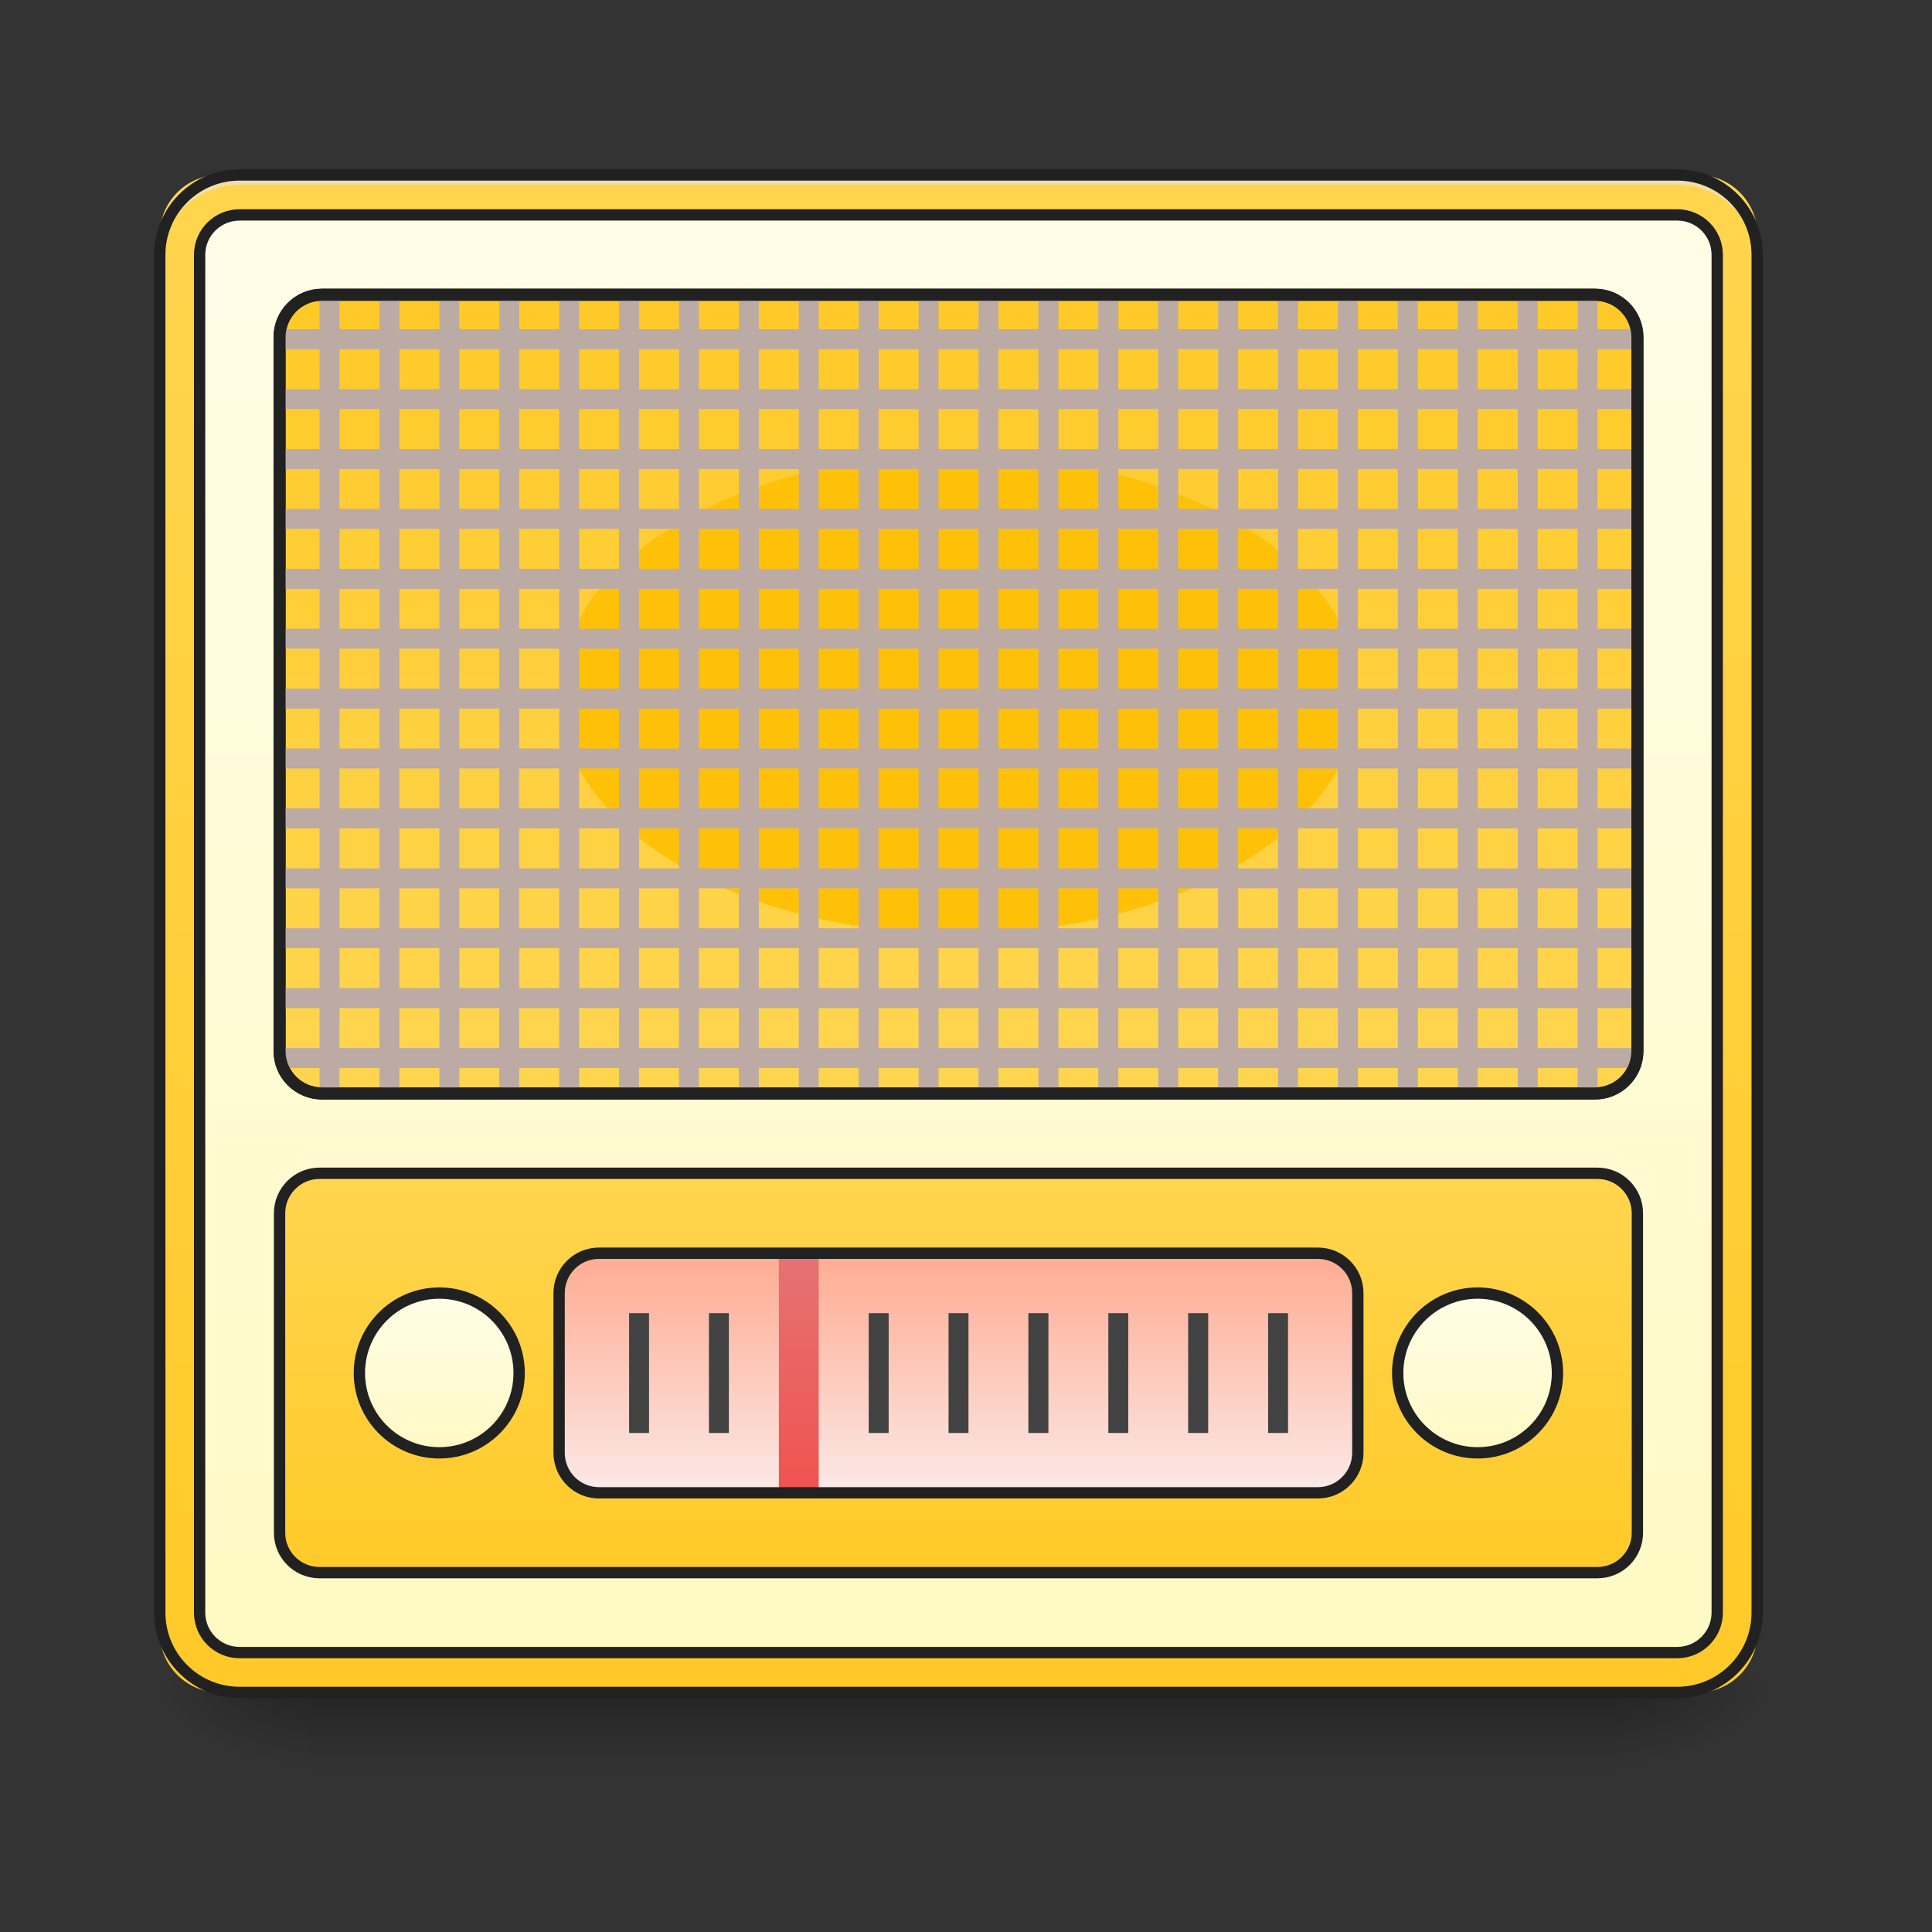 <?xml version="1.0" encoding="UTF-8"?>
<svg xmlns="http://www.w3.org/2000/svg" xmlns:xlink="http://www.w3.org/1999/xlink" width="64px" height="64px" viewBox="0 0 64 64" version="1.1">
<rect x="0" y="0" width="64" height="64" fill="#333333" stroke="none"/>
<defs>
<linearGradient id="linear0" gradientUnits="userSpaceOnUse" x1="254" y1="233.5" x2="254" y2="254.667" gradientTransform="matrix(0.125,0,0,0.125,-0,26.878)">
<stop offset="0" style="stop-color:rgb(0%,0%,0%);stop-opacity:0.275;"/>
<stop offset="1" style="stop-color:rgb(0%,0%,0%);stop-opacity:0;"/>
</linearGradient>
<radialGradient id="radial0" gradientUnits="userSpaceOnUse" cx="450.909" cy="189.579" fx="450.909" fy="189.579" r="21.167" gradientTransform="matrix(0,-0.156,-0.281,-0,106.246,127.191)">
<stop offset="0" style="stop-color:rgb(0%,0%,0%);stop-opacity:0.314;"/>
<stop offset="0.222" style="stop-color:rgb(0%,0%,0%);stop-opacity:0.275;"/>
<stop offset="1" style="stop-color:rgb(0%,0%,0%);stop-opacity:0;"/>
</radialGradient>
<radialGradient id="radial1" gradientUnits="userSpaceOnUse" cx="450.909" cy="189.579" fx="450.909" fy="189.579" r="21.167" gradientTransform="matrix(-0,0.156,0.281,0,-42.409,-15.055)">
<stop offset="0" style="stop-color:rgb(0%,0%,0%);stop-opacity:0.314;"/>
<stop offset="0.222" style="stop-color:rgb(0%,0%,0%);stop-opacity:0.275;"/>
<stop offset="1" style="stop-color:rgb(0%,0%,0%);stop-opacity:0;"/>
</radialGradient>
<radialGradient id="radial2" gradientUnits="userSpaceOnUse" cx="450.909" cy="189.579" fx="450.909" fy="189.579" r="21.167" gradientTransform="matrix(-0,-0.156,0.281,-0,-42.409,127.191)">
<stop offset="0" style="stop-color:rgb(0%,0%,0%);stop-opacity:0.314;"/>
<stop offset="0.222" style="stop-color:rgb(0%,0%,0%);stop-opacity:0.275;"/>
<stop offset="1" style="stop-color:rgb(0%,0%,0%);stop-opacity:0;"/>
</radialGradient>
<radialGradient id="radial3" gradientUnits="userSpaceOnUse" cx="450.909" cy="189.579" fx="450.909" fy="189.579" r="21.167" gradientTransform="matrix(0,0.156,-0.281,0,106.246,-15.055)">
<stop offset="0" style="stop-color:rgb(0%,0%,0%);stop-opacity:0.314;"/>
<stop offset="0.222" style="stop-color:rgb(0%,0%,0%);stop-opacity:0.275;"/>
<stop offset="1" style="stop-color:rgb(0%,0%,0%);stop-opacity:0;"/>
</radialGradient>
<linearGradient id="linear1" gradientUnits="userSpaceOnUse" x1="254" y1="-168.667" x2="254" y2="233.5" gradientTransform="matrix(0.125,0,0,0.125,0,26.878)">
<stop offset="0" style="stop-color:rgb(100%,83.529%,30.98%);stop-opacity:1;"/>
<stop offset="1" style="stop-color:rgb(100%,79.216%,15.686%);stop-opacity:1;"/>
</linearGradient>
<linearGradient id="linear2" gradientUnits="userSpaceOnUse" x1="254" y1="-158.083" x2="254" y2="222.917" >
<stop offset="0" style="stop-color:rgb(100%,99.216%,90.588%);stop-opacity:1;"/>
<stop offset="1" style="stop-color:rgb(100%,97.647%,76.863%);stop-opacity:1;"/>
</linearGradient>
<linearGradient id="linear3" gradientUnits="userSpaceOnUse" x1="254" y1="64.167" x2="254" y2="-136.917" >
<stop offset="0" style="stop-color:rgb(100%,83.529%,30.98%);stop-opacity:1;"/>
<stop offset="1" style="stop-color:rgb(100%,79.216%,15.686%);stop-opacity:1;"/>
</linearGradient>
<linearGradient id="linear4" gradientUnits="userSpaceOnUse" x1="254" y1="95.917" x2="254" y2="201.75" >
<stop offset="0" style="stop-color:rgb(100%,83.529%,30.98%);stop-opacity:1;"/>
<stop offset="1" style="stop-color:rgb(100%,79.216%,15.686%);stop-opacity:1;"/>
</linearGradient>
<linearGradient id="linear5" gradientUnits="userSpaceOnUse" x1="291.042" y1="138.25" x2="291.042" y2="201.75" gradientTransform="matrix(0.667,0,0,0.667,194.028,35.5)">
<stop offset="0" style="stop-color:rgb(100%,99.216%,90.588%);stop-opacity:1;"/>
<stop offset="1" style="stop-color:rgb(100%,97.647%,76.863%);stop-opacity:1;"/>
</linearGradient>
<linearGradient id="linear6" gradientUnits="userSpaceOnUse" x1="254" y1="138.25" x2="254" y2="201.75" gradientTransform="matrix(0.125,0,0,0.125,0,24.231)">
<stop offset="0" style="stop-color:rgb(100%,67.059%,56.863%);stop-opacity:1;"/>
<stop offset="1" style="stop-color:rgb(98.431%,91.373%,90.588%);stop-opacity:1;"/>
</linearGradient>
<linearGradient id="linear7" gradientUnits="userSpaceOnUse" x1="211.667" y1="201.75" x2="211.667" y2="127.667" gradientTransform="matrix(0.125,0,0,0.107,0,27.834)">
<stop offset="0" style="stop-color:rgb(93.725%,32.549%,31.373%);stop-opacity:1;"/>
<stop offset="1" style="stop-color:rgb(89.804%,45.098%,45.098%);stop-opacity:1;"/>
</linearGradient>
<linearGradient id="linear8" gradientUnits="userSpaceOnUse" x1="291.042" y1="138.25" x2="291.042" y2="201.75" gradientTransform="matrix(0.667,0,0,0.667,-81.139,35.5)">
<stop offset="0" style="stop-color:rgb(100%,99.216%,90.588%);stop-opacity:1;"/>
<stop offset="1" style="stop-color:rgb(100%,97.647%,76.863%);stop-opacity:1;"/>
</linearGradient>
</defs>
<g id="surface1">
<path style=" stroke:none;fill-rule:nonzero;fill:url(#linear0);" d="M 10.254 56.066 L 53.582 56.066 L 53.582 58.715 L 10.254 58.715 Z M 10.254 56.066 "/>
<path style=" stroke:none;fill-rule:nonzero;fill:url(#radial0);" d="M 53.582 56.066 L 58.875 56.066 L 58.875 53.422 L 53.582 53.422 Z M 53.582 56.066 "/>
<path style=" stroke:none;fill-rule:nonzero;fill:url(#radial1);" d="M 10.254 56.066 L 4.961 56.066 L 4.961 58.715 L 10.254 58.715 Z M 10.254 56.066 "/>
<path style=" stroke:none;fill-rule:nonzero;fill:url(#radial2);" d="M 10.254 56.066 L 4.961 56.066 L 4.961 53.422 L 10.254 53.422 Z M 10.254 56.066 "/>
<path style=" stroke:none;fill-rule:nonzero;fill:url(#radial3);" d="M 53.582 56.066 L 58.875 56.066 L 58.875 58.715 L 53.582 58.715 Z M 53.582 56.066 "/>
<path style=" stroke:none;fill-rule:nonzero;fill:url(#linear1);" d="M 7.277 5.793 L 56.23 5.793 C 57.324 5.793 58.215 6.68 58.215 7.777 L 58.215 54.082 C 58.215 55.18 57.324 56.066 56.23 56.066 L 7.277 56.066 C 6.18 56.066 5.293 55.18 5.293 54.082 L 5.293 7.777 C 5.293 6.68 6.18 5.793 7.277 5.793 Z M 7.277 5.793 "/>
<path style="fill-rule:nonzero;fill:url(#linear2);stroke-width:3;stroke-linecap:square;stroke-linejoin:round;stroke:rgb(12.941%,12.941%,12.941%);stroke-opacity:1;stroke-miterlimit:4;" d="M 63.494 -158.068 L 444.489 -158.068 C 450.332 -158.068 455.082 -153.35 455.082 -147.506 L 455.082 212.334 C 455.082 218.177 450.332 222.927 444.489 222.927 L 63.494 222.927 C 57.651 222.927 52.901 218.177 52.901 212.334 L 52.901 -147.506 C 52.901 -153.35 57.651 -158.068 63.494 -158.068 Z M 63.494 -158.068 " transform="matrix(0.125,0,0,0.125,0,26.878)"/>
<path style="fill-rule:nonzero;fill:url(#linear3);stroke-width:3.188;stroke-linecap:square;stroke-linejoin:round;stroke:rgb(12.941%,12.941%,12.941%);stroke-opacity:1;stroke-miterlimit:4;" d="M 85.336 -136.914 L 422.678 -136.914 C 428.897 -136.914 433.927 -131.883 433.927 -125.665 L 433.927 63.505 C 433.927 69.723 428.897 74.754 422.678 74.754 L 85.336 74.754 C 79.117 74.754 74.087 69.723 74.087 63.505 L 74.087 -125.665 C 74.087 -131.883 79.117 -136.914 85.336 -136.914 Z M 85.336 -136.914 " transform="matrix(0.125,0,0,0.125,0,26.878)"/>
<path style=" stroke:none;fill-rule:nonzero;fill:rgb(90.196%,90.196%,90.196%);fill-opacity:0.588;" d="M 7.938 5.793 C 6.473 5.793 5.293 6.973 5.293 8.438 L 5.293 8.77 C 5.293 7.305 6.473 6.121 7.938 6.121 L 55.566 6.121 C 57.035 6.121 58.215 7.305 58.215 8.77 L 58.215 8.438 C 58.215 6.973 57.035 5.793 55.566 5.793 Z M 7.938 5.793 "/>
<path style="fill-rule:nonzero;fill:url(#linear4);stroke-width:3;stroke-linecap:square;stroke-linejoin:round;stroke:rgb(12.941%,12.941%,12.941%);stroke-opacity:1;stroke-miterlimit:4;" d="M 84.679 95.908 L 423.335 95.908 C 429.178 95.908 433.927 100.657 433.927 106.501 L 433.927 191.18 C 433.927 197.023 429.178 201.741 423.335 201.741 L 84.679 201.741 C 78.836 201.741 74.087 197.023 74.087 191.18 L 74.087 106.501 C 74.087 100.657 78.836 95.908 84.679 95.908 Z M 84.679 95.908 " transform="matrix(0.125,0,0,0.125,0,26.878)"/>
<path style="fill-rule:nonzero;fill:url(#linear5);stroke-width:3;stroke-linecap:round;stroke-linejoin:miter;stroke:rgb(12.941%,12.941%,12.941%);stroke-opacity:1;stroke-miterlimit:4;" d="M 391.588 127.655 C 403.274 127.655 412.742 137.154 412.742 148.84 C 412.742 160.527 403.274 169.994 391.588 169.994 C 379.901 169.994 370.402 160.527 370.402 148.84 C 370.402 137.154 379.901 127.655 391.588 127.655 Z M 391.588 127.655 " transform="matrix(0.125,0,0,0.125,0,26.878)"/>
<path style=" stroke:none;fill-rule:nonzero;fill:url(#linear6);" d="M 19.844 41.516 L 43.66 41.516 C 44.391 41.516 44.984 42.105 44.984 42.836 L 44.984 48.129 C 44.984 48.859 44.391 49.453 43.66 49.453 L 19.844 49.453 C 19.113 49.453 18.523 48.859 18.523 48.129 L 18.523 42.836 C 18.523 42.105 19.113 41.516 19.844 41.516 Z M 19.844 41.516 "/>
<path style=" stroke:none;fill-rule:nonzero;fill:rgb(25.882%,25.882%,25.882%);fill-opacity:1;" d="M 31.422 43.5 L 32.082 43.5 L 32.082 47.469 L 31.422 47.469 Z M 31.422 43.5 "/>
<path style=" stroke:none;fill-rule:nonzero;fill:rgb(25.882%,25.882%,25.882%);fill-opacity:1;" d="M 34.066 43.5 L 34.73 43.5 L 34.73 47.469 L 34.066 47.469 Z M 34.066 43.5 "/>
<path style=" stroke:none;fill-rule:nonzero;fill:rgb(25.882%,25.882%,25.882%);fill-opacity:1;" d="M 36.715 43.5 L 37.375 43.5 L 37.375 47.469 L 36.715 47.469 Z M 36.715 43.5 "/>
<path style=" stroke:none;fill-rule:nonzero;fill:rgb(25.882%,25.882%,25.882%);fill-opacity:1;" d="M 39.359 43.5 L 40.023 43.5 L 40.023 47.469 L 39.359 47.469 Z M 39.359 43.5 "/>
<path style=" stroke:none;fill-rule:nonzero;fill:rgb(25.882%,25.882%,25.882%);fill-opacity:1;" d="M 42.008 43.5 L 42.668 43.5 L 42.668 47.469 L 42.008 47.469 Z M 42.008 43.5 "/>
<path style=" stroke:none;fill-rule:nonzero;fill:rgb(25.882%,25.882%,25.882%);fill-opacity:1;" d="M 20.84 43.5 L 21.5 43.5 L 21.5 47.469 L 20.84 47.469 Z M 20.84 43.5 "/>
<path style=" stroke:none;fill-rule:nonzero;fill:rgb(25.882%,25.882%,25.882%);fill-opacity:1;" d="M 23.484 43.5 L 24.145 43.5 L 24.145 47.469 L 23.484 47.469 Z M 23.484 43.5 "/>
<path style=" stroke:none;fill-rule:nonzero;fill:url(#linear7);" d="M 25.801 41.516 L 27.121 41.516 L 27.121 49.453 L 25.801 49.453 Z M 25.801 41.516 "/>
<path style=" stroke:none;fill-rule:nonzero;fill:rgb(25.882%,25.882%,25.882%);fill-opacity:1;" d="M 28.777 43.5 L 29.438 43.5 L 29.438 47.469 L 28.777 47.469 Z M 28.777 43.5 "/>
<path style="fill:none;stroke-width:3;stroke-linecap:square;stroke-linejoin:bevel;stroke:rgb(12.941%,12.941%,12.941%);stroke-opacity:1;stroke-miterlimit:4;" d="M 158.735 117.093 L 349.248 117.093 C 355.091 117.093 359.841 121.812 359.841 127.655 L 359.841 169.994 C 359.841 175.838 355.091 180.587 349.248 180.587 L 158.735 180.587 C 152.892 180.587 148.173 175.838 148.173 169.994 L 148.173 127.655 C 148.173 121.812 152.892 117.093 158.735 117.093 Z M 158.735 117.093 " transform="matrix(0.125,0,0,0.125,0,26.878)"/>
<path style=" stroke:none;fill-rule:nonzero;fill:rgb(100%,75.686%,2.745%);fill-opacity:1;" d="M 31.754 15.055 C 39.059 15.055 44.984 18.609 44.984 22.992 C 44.984 27.375 39.059 30.93 31.754 30.93 C 24.445 30.93 18.523 27.375 18.523 22.992 C 18.523 18.609 24.445 15.055 31.754 15.055 Z M 31.754 15.055 "/>
<path style=" stroke:none;fill-rule:nonzero;fill:rgb(73.725%,66.667%,64.314%);fill-opacity:1;" d="M 10.668 9.762 C 10.641 9.762 10.613 9.762 10.586 9.766 L 10.586 10.906 L 9.285 10.906 C 9.27 10.988 9.262 11.078 9.262 11.168 L 9.262 11.566 L 10.586 11.566 L 10.586 12.891 L 9.262 12.891 L 9.262 13.551 L 10.586 13.551 L 10.586 14.875 L 9.262 14.875 L 9.262 15.535 L 10.586 15.535 L 10.586 16.859 L 9.262 16.859 L 9.262 17.52 L 10.586 17.52 L 10.586 18.844 L 9.262 18.844 L 9.262 19.504 L 10.586 19.504 L 10.586 20.828 L 9.262 20.828 L 9.262 21.488 L 10.586 21.488 L 10.586 22.812 L 9.262 22.812 L 9.262 23.473 L 10.586 23.473 L 10.586 24.797 L 9.262 24.797 L 9.262 25.457 L 10.586 25.457 L 10.586 26.781 L 9.262 26.781 L 9.262 27.441 L 10.586 27.441 L 10.586 28.766 L 9.262 28.766 L 9.262 29.426 L 10.586 29.426 L 10.586 30.75 L 9.262 30.75 L 9.262 31.41 L 10.586 31.41 L 10.586 32.734 L 9.262 32.734 L 9.262 33.395 L 10.586 33.395 L 10.586 34.719 L 9.262 34.719 L 9.262 34.816 C 9.262 35.016 9.305 35.207 9.379 35.379 L 10.586 35.379 L 10.586 36.219 C 10.613 36.223 10.641 36.223 10.668 36.223 L 11.246 36.223 L 11.246 35.379 L 12.57 35.379 L 12.57 36.223 L 13.23 36.223 L 13.23 35.379 L 14.555 35.379 L 14.555 36.223 L 15.215 36.223 L 15.215 35.379 L 16.539 35.379 L 16.539 36.223 L 17.199 36.223 L 17.199 35.379 L 18.523 35.379 L 18.523 36.223 L 19.184 36.223 L 19.184 35.379 L 20.508 35.379 L 20.508 36.223 L 21.168 36.223 L 21.168 35.379 L 22.492 35.379 L 22.492 36.223 L 23.152 36.223 L 23.152 35.379 L 24.477 35.379 L 24.477 36.223 L 25.137 36.223 L 25.137 35.379 L 26.461 35.379 L 26.461 36.223 L 27.121 36.223 L 27.121 35.379 L 28.445 35.379 L 28.445 36.223 L 29.105 36.223 L 29.105 35.379 L 30.43 35.379 L 30.43 36.223 L 31.09 36.223 L 31.09 35.379 L 32.414 35.379 L 32.414 36.223 L 33.074 36.223 L 33.074 35.379 L 34.398 35.379 L 34.398 36.223 L 35.062 36.223 L 35.062 35.379 L 36.383 35.379 L 36.383 36.223 L 37.047 36.223 L 37.047 35.379 L 38.367 35.379 L 38.367 36.223 L 39.031 36.223 L 39.031 35.379 L 40.352 35.379 L 40.352 36.223 L 41.016 36.223 L 41.016 35.379 L 42.336 35.379 L 42.336 36.223 L 43 36.223 L 43 35.379 L 44.32 35.379 L 44.32 36.223 L 44.984 36.223 L 44.984 35.379 L 46.305 35.379 L 46.305 36.223 L 46.969 36.223 L 46.969 35.379 L 48.293 35.379 L 48.293 36.223 L 48.953 36.223 L 48.953 35.379 L 50.277 35.379 L 50.277 36.223 L 50.938 36.223 L 50.938 35.379 L 52.262 35.379 L 52.262 36.223 L 52.84 36.223 C 52.867 36.223 52.895 36.223 52.922 36.219 L 52.922 35.379 L 54.129 35.379 C 54.203 35.207 54.246 35.016 54.246 34.816 L 54.246 34.719 L 52.922 34.719 L 52.922 33.395 L 54.246 33.395 L 54.246 32.734 L 52.922 32.734 L 52.922 31.41 L 54.246 31.41 L 54.246 30.75 L 52.922 30.75 L 52.922 29.426 L 54.246 29.426 L 54.246 28.766 L 52.922 28.766 L 52.922 27.441 L 54.246 27.441 L 54.246 26.781 L 52.922 26.781 L 52.922 25.457 L 54.246 25.457 L 54.246 24.797 L 52.922 24.797 L 52.922 23.473 L 54.246 23.473 L 54.246 22.812 L 52.922 22.812 L 52.922 21.488 L 54.246 21.488 L 54.246 20.828 L 52.922 20.828 L 52.922 19.504 L 54.246 19.504 L 54.246 18.844 L 52.922 18.844 L 52.922 17.52 L 54.246 17.52 L 54.246 16.859 L 52.922 16.859 L 52.922 15.535 L 54.246 15.535 L 54.246 14.875 L 52.922 14.875 L 52.922 13.551 L 54.246 13.551 L 54.246 12.891 L 52.922 12.891 L 52.922 11.566 L 54.246 11.566 L 54.246 11.168 C 54.246 11.078 54.234 10.988 54.219 10.906 L 52.922 10.906 L 52.922 9.766 C 52.895 9.762 52.867 9.762 52.84 9.762 L 52.262 9.762 L 52.262 10.906 L 50.938 10.906 L 50.938 9.762 L 50.277 9.762 L 50.277 10.906 L 48.953 10.906 L 48.953 9.762 L 48.293 9.762 L 48.293 10.906 L 46.969 10.906 L 46.969 9.762 L 46.305 9.762 L 46.305 10.906 L 44.984 10.906 L 44.984 9.762 L 44.32 9.762 L 44.32 10.906 L 43 10.906 L 43 9.762 L 42.336 9.762 L 42.336 10.906 L 41.016 10.906 L 41.016 9.762 L 40.352 9.762 L 40.352 10.906 L 39.031 10.906 L 39.031 9.762 L 38.367 9.762 L 38.367 10.906 L 37.047 10.906 L 37.047 9.762 L 36.383 9.762 L 36.383 10.906 L 35.062 10.906 L 35.062 9.762 L 34.398 9.762 L 34.398 10.906 L 33.074 10.906 L 33.074 9.762 L 32.414 9.762 L 32.414 10.906 L 31.09 10.906 L 31.09 9.762 L 30.43 9.762 L 30.43 10.906 L 29.105 10.906 L 29.105 9.762 L 28.445 9.762 L 28.445 10.906 L 27.121 10.906 L 27.121 9.762 L 26.461 9.762 L 26.461 10.906 L 25.137 10.906 L 25.137 9.762 L 24.477 9.762 L 24.477 10.906 L 23.152 10.906 L 23.152 9.762 L 22.492 9.762 L 22.492 10.906 L 21.168 10.906 L 21.168 9.762 L 20.508 9.762 L 20.508 10.906 L 19.184 10.906 L 19.184 9.762 L 18.523 9.762 L 18.523 10.906 L 17.199 10.906 L 17.199 9.762 L 16.539 9.762 L 16.539 10.906 L 15.215 10.906 L 15.215 9.762 L 14.555 9.762 L 14.555 10.906 L 13.23 10.906 L 13.23 9.762 L 12.57 9.762 L 12.57 10.906 L 11.246 10.906 L 11.246 9.762 Z M 11.246 11.566 L 12.57 11.566 L 12.57 12.891 L 11.246 12.891 Z M 13.23 11.566 L 14.555 11.566 L 14.555 12.891 L 13.23 12.891 Z M 15.215 11.566 L 16.539 11.566 L 16.539 12.891 L 15.215 12.891 Z M 17.199 11.566 L 18.523 11.566 L 18.523 12.891 L 17.199 12.891 Z M 19.184 11.566 L 20.508 11.566 L 20.508 12.891 L 19.184 12.891 Z M 21.168 11.566 L 22.492 11.566 L 22.492 12.891 L 21.168 12.891 Z M 23.152 11.566 L 24.477 11.566 L 24.477 12.891 L 23.152 12.891 Z M 25.137 11.566 L 26.461 11.566 L 26.461 12.891 L 25.137 12.891 Z M 27.121 11.566 L 28.445 11.566 L 28.445 12.891 L 27.121 12.891 Z M 29.105 11.566 L 30.43 11.566 L 30.43 12.891 L 29.105 12.891 Z M 31.09 11.566 L 32.414 11.566 L 32.414 12.891 L 31.09 12.891 Z M 33.074 11.566 L 34.398 11.566 L 34.398 12.891 L 33.074 12.891 Z M 35.062 11.566 L 36.383 11.566 L 36.383 12.891 L 35.062 12.891 Z M 37.047 11.566 L 38.367 11.566 L 38.367 12.891 L 37.047 12.891 Z M 39.031 11.566 L 40.352 11.566 L 40.352 12.891 L 39.031 12.891 Z M 41.016 11.566 L 42.336 11.566 L 42.336 12.891 L 41.016 12.891 Z M 43 11.566 L 44.32 11.566 L 44.32 12.891 L 43 12.891 Z M 44.984 11.566 L 46.305 11.566 L 46.305 12.891 L 44.984 12.891 Z M 46.969 11.566 L 48.293 11.566 L 48.293 12.891 L 46.969 12.891 Z M 48.953 11.566 L 50.277 11.566 L 50.277 12.891 L 48.953 12.891 Z M 50.938 11.566 L 52.262 11.566 L 52.262 12.891 L 50.938 12.891 Z M 11.246 13.551 L 12.57 13.551 L 12.57 14.875 L 11.246 14.875 Z M 13.23 13.551 L 14.555 13.551 L 14.555 14.875 L 13.23 14.875 Z M 15.215 13.551 L 16.539 13.551 L 16.539 14.875 L 15.215 14.875 Z M 17.199 13.551 L 18.523 13.551 L 18.523 14.875 L 17.199 14.875 Z M 19.184 13.551 L 20.508 13.551 L 20.508 14.875 L 19.184 14.875 Z M 21.168 13.551 L 22.492 13.551 L 22.492 14.875 L 21.168 14.875 Z M 23.152 13.551 L 24.477 13.551 L 24.477 14.875 L 23.152 14.875 Z M 25.137 13.551 L 26.461 13.551 L 26.461 14.875 L 25.137 14.875 Z M 27.121 13.551 L 28.445 13.551 L 28.445 14.875 L 27.121 14.875 Z M 29.105 13.551 L 30.43 13.551 L 30.43 14.875 L 29.105 14.875 Z M 31.09 13.551 L 32.414 13.551 L 32.414 14.875 L 31.09 14.875 Z M 33.074 13.551 L 34.398 13.551 L 34.398 14.875 L 33.074 14.875 Z M 35.062 13.551 L 36.383 13.551 L 36.383 14.875 L 35.062 14.875 Z M 37.047 13.551 L 38.367 13.551 L 38.367 14.875 L 37.047 14.875 Z M 39.031 13.551 L 40.352 13.551 L 40.352 14.875 L 39.031 14.875 Z M 41.016 13.551 L 42.336 13.551 L 42.336 14.875 L 41.016 14.875 Z M 43 13.551 L 44.32 13.551 L 44.32 14.875 L 43 14.875 Z M 44.984 13.551 L 46.305 13.551 L 46.305 14.875 L 44.984 14.875 Z M 46.969 13.551 L 48.293 13.551 L 48.293 14.875 L 46.969 14.875 Z M 48.953 13.551 L 50.277 13.551 L 50.277 14.875 L 48.953 14.875 Z M 50.938 13.551 L 52.262 13.551 L 52.262 14.875 L 50.938 14.875 Z M 11.246 15.535 L 12.57 15.535 L 12.57 16.859 L 11.246 16.859 Z M 13.23 15.535 L 14.555 15.535 L 14.555 16.859 L 13.23 16.859 Z M 15.215 15.535 L 16.539 15.535 L 16.539 16.859 L 15.215 16.859 Z M 17.199 15.535 L 18.523 15.535 L 18.523 16.859 L 17.199 16.859 Z M 19.184 15.535 L 20.508 15.535 L 20.508 16.859 L 19.184 16.859 Z M 21.168 15.535 L 22.492 15.535 L 22.492 16.859 L 21.168 16.859 Z M 23.152 15.535 L 24.477 15.535 L 24.477 16.859 L 23.152 16.859 Z M 25.137 15.535 L 26.461 15.535 L 26.461 16.859 L 25.137 16.859 Z M 27.121 15.535 L 28.445 15.535 L 28.445 16.859 L 27.121 16.859 Z M 29.105 15.535 L 30.43 15.535 L 30.43 16.859 L 29.105 16.859 Z M 31.09 15.535 L 32.414 15.535 L 32.414 16.859 L 31.09 16.859 Z M 33.074 15.535 L 34.398 15.535 L 34.398 16.859 L 33.074 16.859 Z M 35.062 15.535 L 36.383 15.535 L 36.383 16.859 L 35.062 16.859 Z M 37.047 15.535 L 38.367 15.535 L 38.367 16.859 L 37.047 16.859 Z M 39.031 15.535 L 40.352 15.535 L 40.352 16.859 L 39.031 16.859 Z M 41.016 15.535 L 42.336 15.535 L 42.336 16.859 L 41.016 16.859 Z M 43 15.535 L 44.32 15.535 L 44.32 16.859 L 43 16.859 Z M 44.984 15.535 L 46.305 15.535 L 46.305 16.859 L 44.984 16.859 Z M 46.969 15.535 L 48.293 15.535 L 48.293 16.859 L 46.969 16.859 Z M 48.953 15.535 L 50.277 15.535 L 50.277 16.859 L 48.953 16.859 Z M 50.938 15.535 L 52.262 15.535 L 52.262 16.859 L 50.938 16.859 Z M 11.246 17.52 L 12.57 17.52 L 12.57 18.844 L 11.246 18.844 Z M 13.23 17.52 L 14.555 17.52 L 14.555 18.844 L 13.23 18.844 Z M 15.215 17.52 L 16.539 17.52 L 16.539 18.844 L 15.215 18.844 Z M 17.199 17.52 L 18.523 17.52 L 18.523 18.844 L 17.199 18.844 Z M 19.184 17.52 L 20.508 17.52 L 20.508 18.844 L 19.184 18.844 Z M 21.168 17.52 L 22.492 17.52 L 22.492 18.844 L 21.168 18.844 Z M 23.152 17.52 L 24.477 17.52 L 24.477 18.844 L 23.152 18.844 Z M 25.137 17.52 L 26.461 17.52 L 26.461 18.844 L 25.137 18.844 Z M 27.121 17.52 L 28.445 17.52 L 28.445 18.844 L 27.121 18.844 Z M 29.105 17.52 L 30.43 17.52 L 30.43 18.844 L 29.105 18.844 Z M 31.09 17.52 L 32.414 17.52 L 32.414 18.844 L 31.09 18.844 Z M 33.074 17.52 L 34.398 17.52 L 34.398 18.844 L 33.074 18.844 Z M 35.062 17.52 L 36.383 17.52 L 36.383 18.844 L 35.062 18.844 Z M 37.047 17.52 L 38.367 17.52 L 38.367 18.844 L 37.047 18.844 Z M 39.031 17.52 L 40.352 17.52 L 40.352 18.844 L 39.031 18.844 Z M 41.016 17.52 L 42.336 17.52 L 42.336 18.844 L 41.016 18.844 Z M 43 17.52 L 44.32 17.52 L 44.32 18.844 L 43 18.844 Z M 44.984 17.52 L 46.305 17.52 L 46.305 18.844 L 44.984 18.844 Z M 46.969 17.52 L 48.293 17.52 L 48.293 18.844 L 46.969 18.844 Z M 48.953 17.52 L 50.277 17.52 L 50.277 18.844 L 48.953 18.844 Z M 50.938 17.52 L 52.262 17.52 L 52.262 18.844 L 50.938 18.844 Z M 11.246 19.504 L 12.57 19.504 L 12.57 20.828 L 11.246 20.828 Z M 13.23 19.504 L 14.555 19.504 L 14.555 20.828 L 13.23 20.828 Z M 15.215 19.504 L 16.539 19.504 L 16.539 20.828 L 15.215 20.828 Z M 17.199 19.504 L 18.523 19.504 L 18.523 20.828 L 17.199 20.828 Z M 19.184 19.504 L 20.508 19.504 L 20.508 20.828 L 19.184 20.828 Z M 21.168 19.504 L 22.492 19.504 L 22.492 20.828 L 21.168 20.828 Z M 23.152 19.504 L 24.477 19.504 L 24.477 20.828 L 23.152 20.828 Z M 25.137 19.504 L 26.461 19.504 L 26.461 20.828 L 25.137 20.828 Z M 27.121 19.504 L 28.445 19.504 L 28.445 20.828 L 27.121 20.828 Z M 29.105 19.504 L 30.43 19.504 L 30.43 20.828 L 29.105 20.828 Z M 31.09 19.504 L 32.414 19.504 L 32.414 20.828 L 31.09 20.828 Z M 33.074 19.504 L 34.398 19.504 L 34.398 20.828 L 33.074 20.828 Z M 35.062 19.504 L 36.383 19.504 L 36.383 20.828 L 35.062 20.828 Z M 37.047 19.504 L 38.367 19.504 L 38.367 20.828 L 37.047 20.828 Z M 39.031 19.504 L 40.352 19.504 L 40.352 20.828 L 39.031 20.828 Z M 41.016 19.504 L 42.336 19.504 L 42.336 20.828 L 41.016 20.828 Z M 43 19.504 L 44.32 19.504 L 44.32 20.828 L 43 20.828 Z M 44.984 19.504 L 46.305 19.504 L 46.305 20.828 L 44.984 20.828 Z M 46.969 19.504 L 48.293 19.504 L 48.293 20.828 L 46.969 20.828 Z M 48.953 19.504 L 50.277 19.504 L 50.277 20.828 L 48.953 20.828 Z M 50.938 19.504 L 52.262 19.504 L 52.262 20.828 L 50.938 20.828 Z M 11.246 21.488 L 12.57 21.488 L 12.57 22.812 L 11.246 22.812 Z M 13.23 21.488 L 14.555 21.488 L 14.555 22.812 L 13.23 22.812 Z M 15.215 21.488 L 16.539 21.488 L 16.539 22.812 L 15.215 22.812 Z M 17.199 21.488 L 18.523 21.488 L 18.523 22.812 L 17.199 22.812 Z M 19.184 21.488 L 20.508 21.488 L 20.508 22.812 L 19.184 22.812 Z M 21.168 21.488 L 22.492 21.488 L 22.492 22.812 L 21.168 22.812 Z M 23.152 21.488 L 24.477 21.488 L 24.477 22.812 L 23.152 22.812 Z M 25.137 21.488 L 26.461 21.488 L 26.461 22.812 L 25.137 22.812 Z M 27.121 21.488 L 28.445 21.488 L 28.445 22.812 L 27.121 22.812 Z M 29.105 21.488 L 30.43 21.488 L 30.43 22.812 L 29.105 22.812 Z M 31.09 21.488 L 32.414 21.488 L 32.414 22.812 L 31.09 22.812 Z M 33.074 21.488 L 34.398 21.488 L 34.398 22.812 L 33.074 22.812 Z M 35.062 21.488 L 36.383 21.488 L 36.383 22.812 L 35.062 22.812 Z M 37.047 21.488 L 38.367 21.488 L 38.367 22.812 L 37.047 22.812 Z M 39.031 21.488 L 40.352 21.488 L 40.352 22.812 L 39.031 22.812 Z M 41.016 21.488 L 42.336 21.488 L 42.336 22.812 L 41.016 22.812 Z M 43 21.488 L 44.32 21.488 L 44.32 22.812 L 43 22.812 Z M 44.984 21.488 L 46.305 21.488 L 46.305 22.812 L 44.984 22.812 Z M 46.969 21.488 L 48.293 21.488 L 48.293 22.812 L 46.969 22.812 Z M 48.953 21.488 L 50.277 21.488 L 50.277 22.812 L 48.953 22.812 Z M 50.938 21.488 L 52.262 21.488 L 52.262 22.812 L 50.938 22.812 Z M 11.246 23.473 L 12.57 23.473 L 12.57 24.797 L 11.246 24.797 Z M 13.23 23.473 L 14.555 23.473 L 14.555 24.797 L 13.23 24.797 Z M 15.215 23.473 L 16.539 23.473 L 16.539 24.797 L 15.215 24.797 Z M 17.199 23.473 L 18.523 23.473 L 18.523 24.797 L 17.199 24.797 Z M 19.184 23.473 L 20.508 23.473 L 20.508 24.797 L 19.184 24.797 Z M 21.168 23.473 L 22.492 23.473 L 22.492 24.797 L 21.168 24.797 Z M 23.152 23.473 L 24.477 23.473 L 24.477 24.797 L 23.152 24.797 Z M 25.137 23.473 L 26.461 23.473 L 26.461 24.797 L 25.137 24.797 Z M 27.121 23.473 L 28.445 23.473 L 28.445 24.797 L 27.121 24.797 Z M 29.105 23.473 L 30.43 23.473 L 30.43 24.797 L 29.105 24.797 Z M 31.09 23.473 L 32.414 23.473 L 32.414 24.797 L 31.09 24.797 Z M 33.074 23.473 L 34.398 23.473 L 34.398 24.797 L 33.074 24.797 Z M 35.062 23.473 L 36.383 23.473 L 36.383 24.797 L 35.062 24.797 Z M 37.047 23.473 L 38.367 23.473 L 38.367 24.797 L 37.047 24.797 Z M 39.031 23.473 L 40.352 23.473 L 40.352 24.797 L 39.031 24.797 Z M 41.016 23.473 L 42.336 23.473 L 42.336 24.797 L 41.016 24.797 Z M 43 23.473 L 44.32 23.473 L 44.32 24.797 L 43 24.797 Z M 44.984 23.473 L 46.305 23.473 L 46.305 24.797 L 44.984 24.797 Z M 46.969 23.473 L 48.293 23.473 L 48.293 24.797 L 46.969 24.797 Z M 48.953 23.473 L 50.277 23.473 L 50.277 24.797 L 48.953 24.797 Z M 50.938 23.473 L 52.262 23.473 L 52.262 24.797 L 50.938 24.797 Z M 11.246 25.457 L 12.57 25.457 L 12.57 26.781 L 11.246 26.781 Z M 13.23 25.457 L 14.555 25.457 L 14.555 26.781 L 13.23 26.781 Z M 15.215 25.457 L 16.539 25.457 L 16.539 26.781 L 15.215 26.781 Z M 17.199 25.457 L 18.523 25.457 L 18.523 26.781 L 17.199 26.781 Z M 19.184 25.457 L 20.508 25.457 L 20.508 26.781 L 19.184 26.781 Z M 21.168 25.457 L 22.492 25.457 L 22.492 26.781 L 21.168 26.781 Z M 23.152 25.457 L 24.477 25.457 L 24.477 26.781 L 23.152 26.781 Z M 25.137 25.457 L 26.461 25.457 L 26.461 26.781 L 25.137 26.781 Z M 27.121 25.457 L 28.445 25.457 L 28.445 26.781 L 27.121 26.781 Z M 29.105 25.457 L 30.43 25.457 L 30.43 26.781 L 29.105 26.781 Z M 31.09 25.457 L 32.414 25.457 L 32.414 26.781 L 31.09 26.781 Z M 33.074 25.457 L 34.398 25.457 L 34.398 26.781 L 33.074 26.781 Z M 35.062 25.457 L 36.383 25.457 L 36.383 26.781 L 35.062 26.781 Z M 37.047 25.457 L 38.367 25.457 L 38.367 26.781 L 37.047 26.781 Z M 39.031 25.457 L 40.352 25.457 L 40.352 26.781 L 39.031 26.781 Z M 41.016 25.457 L 42.336 25.457 L 42.336 26.781 L 41.016 26.781 Z M 43 25.457 L 44.32 25.457 L 44.32 26.781 L 43 26.781 Z M 44.984 25.457 L 46.305 25.457 L 46.305 26.781 L 44.984 26.781 Z M 46.969 25.457 L 48.293 25.457 L 48.293 26.781 L 46.969 26.781 Z M 48.953 25.457 L 50.277 25.457 L 50.277 26.781 L 48.953 26.781 Z M 50.938 25.457 L 52.262 25.457 L 52.262 26.781 L 50.938 26.781 Z M 11.246 27.441 L 12.57 27.441 L 12.57 28.766 L 11.246 28.766 Z M 13.23 27.441 L 14.555 27.441 L 14.555 28.766 L 13.23 28.766 Z M 15.215 27.441 L 16.539 27.441 L 16.539 28.766 L 15.215 28.766 Z M 17.199 27.441 L 18.523 27.441 L 18.523 28.766 L 17.199 28.766 Z M 19.184 27.441 L 20.508 27.441 L 20.508 28.766 L 19.184 28.766 Z M 21.168 27.441 L 22.492 27.441 L 22.492 28.766 L 21.168 28.766 Z M 23.152 27.441 L 24.477 27.441 L 24.477 28.766 L 23.152 28.766 Z M 25.137 27.441 L 26.461 27.441 L 26.461 28.766 L 25.137 28.766 Z M 27.121 27.441 L 28.445 27.441 L 28.445 28.766 L 27.121 28.766 Z M 29.105 27.441 L 30.43 27.441 L 30.43 28.766 L 29.105 28.766 Z M 31.09 27.441 L 32.414 27.441 L 32.414 28.766 L 31.09 28.766 Z M 33.074 27.441 L 34.398 27.441 L 34.398 28.766 L 33.074 28.766 Z M 35.062 27.441 L 36.383 27.441 L 36.383 28.766 L 35.062 28.766 Z M 37.047 27.441 L 38.367 27.441 L 38.367 28.766 L 37.047 28.766 Z M 39.031 27.441 L 40.352 27.441 L 40.352 28.766 L 39.031 28.766 Z M 41.016 27.441 L 42.336 27.441 L 42.336 28.766 L 41.016 28.766 Z M 43 27.441 L 44.32 27.441 L 44.32 28.766 L 43 28.766 Z M 44.984 27.441 L 46.305 27.441 L 46.305 28.766 L 44.984 28.766 Z M 46.969 27.441 L 48.293 27.441 L 48.293 28.766 L 46.969 28.766 Z M 48.953 27.441 L 50.277 27.441 L 50.277 28.766 L 48.953 28.766 Z M 50.938 27.441 L 52.262 27.441 L 52.262 28.766 L 50.938 28.766 Z M 11.246 29.426 L 12.57 29.426 L 12.57 30.75 L 11.246 30.75 Z M 13.23 29.426 L 14.555 29.426 L 14.555 30.75 L 13.23 30.75 Z M 15.215 29.426 L 16.539 29.426 L 16.539 30.75 L 15.215 30.75 Z M 17.199 29.426 L 18.523 29.426 L 18.523 30.75 L 17.199 30.75 Z M 19.184 29.426 L 20.508 29.426 L 20.508 30.75 L 19.184 30.75 Z M 21.168 29.426 L 22.492 29.426 L 22.492 30.75 L 21.168 30.75 Z M 23.152 29.426 L 24.477 29.426 L 24.477 30.75 L 23.152 30.75 Z M 25.137 29.426 L 26.461 29.426 L 26.461 30.75 L 25.137 30.75 Z M 27.121 29.426 L 28.445 29.426 L 28.445 30.75 L 27.121 30.75 Z M 29.105 29.426 L 30.43 29.426 L 30.43 30.75 L 29.105 30.75 Z M 31.09 29.426 L 32.414 29.426 L 32.414 30.75 L 31.09 30.75 Z M 33.074 29.426 L 34.398 29.426 L 34.398 30.75 L 33.074 30.75 Z M 35.062 29.426 L 36.383 29.426 L 36.383 30.75 L 35.062 30.75 Z M 37.047 29.426 L 38.367 29.426 L 38.367 30.75 L 37.047 30.75 Z M 39.031 29.426 L 40.352 29.426 L 40.352 30.75 L 39.031 30.75 Z M 41.016 29.426 L 42.336 29.426 L 42.336 30.75 L 41.016 30.75 Z M 43 29.426 L 44.32 29.426 L 44.32 30.75 L 43 30.75 Z M 44.984 29.426 L 46.305 29.426 L 46.305 30.75 L 44.984 30.75 Z M 46.969 29.426 L 48.293 29.426 L 48.293 30.75 L 46.969 30.75 Z M 48.953 29.426 L 50.277 29.426 L 50.277 30.75 L 48.953 30.75 Z M 50.938 29.426 L 52.262 29.426 L 52.262 30.75 L 50.938 30.75 Z M 11.246 31.41 L 12.57 31.41 L 12.57 32.734 L 11.246 32.734 Z M 13.23 31.41 L 14.555 31.41 L 14.555 32.734 L 13.23 32.734 Z M 15.215 31.41 L 16.539 31.41 L 16.539 32.734 L 15.215 32.734 Z M 17.199 31.41 L 18.523 31.41 L 18.523 32.734 L 17.199 32.734 Z M 19.184 31.41 L 20.508 31.41 L 20.508 32.734 L 19.184 32.734 Z M 21.168 31.41 L 22.492 31.41 L 22.492 32.734 L 21.168 32.734 Z M 23.152 31.41 L 24.477 31.41 L 24.477 32.734 L 23.152 32.734 Z M 25.137 31.41 L 26.461 31.41 L 26.461 32.734 L 25.137 32.734 Z M 27.121 31.41 L 28.445 31.41 L 28.445 32.734 L 27.121 32.734 Z M 29.105 31.41 L 30.43 31.41 L 30.43 32.734 L 29.105 32.734 Z M 31.09 31.41 L 32.414 31.41 L 32.414 32.734 L 31.09 32.734 Z M 33.074 31.41 L 34.398 31.41 L 34.398 32.734 L 33.074 32.734 Z M 35.062 31.41 L 36.383 31.41 L 36.383 32.734 L 35.062 32.734 Z M 37.047 31.41 L 38.367 31.41 L 38.367 32.734 L 37.047 32.734 Z M 39.031 31.41 L 40.352 31.41 L 40.352 32.734 L 39.031 32.734 Z M 41.016 31.41 L 42.336 31.41 L 42.336 32.734 L 41.016 32.734 Z M 43 31.41 L 44.32 31.41 L 44.32 32.734 L 43 32.734 Z M 44.984 31.41 L 46.305 31.41 L 46.305 32.734 L 44.984 32.734 Z M 46.969 31.41 L 48.293 31.41 L 48.293 32.734 L 46.969 32.734 Z M 48.953 31.41 L 50.277 31.41 L 50.277 32.734 L 48.953 32.734 Z M 50.938 31.41 L 52.262 31.41 L 52.262 32.734 L 50.938 32.734 Z M 11.246 33.395 L 12.57 33.395 L 12.57 34.719 L 11.246 34.719 Z M 13.23 33.395 L 14.555 33.395 L 14.555 34.719 L 13.23 34.719 Z M 15.215 33.395 L 16.539 33.395 L 16.539 34.719 L 15.215 34.719 Z M 17.199 33.395 L 18.523 33.395 L 18.523 34.719 L 17.199 34.719 Z M 19.184 33.395 L 20.508 33.395 L 20.508 34.719 L 19.184 34.719 Z M 21.168 33.395 L 22.492 33.395 L 22.492 34.719 L 21.168 34.719 Z M 23.152 33.395 L 24.477 33.395 L 24.477 34.719 L 23.152 34.719 Z M 25.137 33.395 L 26.461 33.395 L 26.461 34.719 L 25.137 34.719 Z M 27.121 33.395 L 28.445 33.395 L 28.445 34.719 L 27.121 34.719 Z M 29.105 33.395 L 30.43 33.395 L 30.43 34.719 L 29.105 34.719 Z M 31.09 33.395 L 32.414 33.395 L 32.414 34.719 L 31.09 34.719 Z M 33.074 33.395 L 34.398 33.395 L 34.398 34.719 L 33.074 34.719 Z M 35.062 33.395 L 36.383 33.395 L 36.383 34.719 L 35.062 34.719 Z M 37.047 33.395 L 38.367 33.395 L 38.367 34.719 L 37.047 34.719 Z M 39.031 33.395 L 40.352 33.395 L 40.352 34.719 L 39.031 34.719 Z M 41.016 33.395 L 42.336 33.395 L 42.336 34.719 L 41.016 34.719 Z M 43 33.395 L 44.32 33.395 L 44.32 34.719 L 43 34.719 Z M 44.984 33.395 L 46.305 33.395 L 46.305 34.719 L 44.984 34.719 Z M 46.969 33.395 L 48.293 33.395 L 48.293 34.719 L 46.969 34.719 Z M 48.953 33.395 L 50.277 33.395 L 50.277 34.719 L 48.953 34.719 Z M 50.938 33.395 L 52.262 33.395 L 52.262 34.719 L 50.938 34.719 Z M 50.938 33.395 "/>
<path style="fill:none;stroke-width:3;stroke-linecap:square;stroke-linejoin:bevel;stroke:rgb(12.941%,12.941%,12.941%);stroke-opacity:1;stroke-miterlimit:4;" d="M 63.494 -168.661 L 444.489 -168.661 C 456.175 -168.661 465.674 -159.193 465.674 -147.506 L 465.674 212.334 C 465.674 224.021 456.175 233.488 444.489 233.488 L 63.494 233.488 C 51.808 233.488 42.34 224.021 42.34 212.334 L 42.34 -147.506 C 42.34 -159.193 51.808 -168.661 63.494 -168.661 Z M 63.494 -168.661 " transform="matrix(0.125,0,0,0.125,0,26.878)"/>
<path style="fill-rule:nonzero;fill:url(#linear8);stroke-width:3;stroke-linecap:round;stroke-linejoin:miter;stroke:rgb(12.941%,12.941%,12.941%);stroke-opacity:1;stroke-miterlimit:4;" d="M 116.426 127.655 C 128.113 127.655 137.581 137.154 137.581 148.84 C 137.581 160.527 128.113 169.994 116.426 169.994 C 104.74 169.994 95.241 160.527 95.241 148.84 C 95.241 137.154 104.74 127.655 116.426 127.655 Z M 116.426 127.655 " transform="matrix(0.125,0,0,0.125,0,26.878)"/>
<path style="fill:none;stroke-width:3.188;stroke-linecap:square;stroke-linejoin:round;stroke:rgb(12.941%,12.941%,12.941%);stroke-opacity:1;stroke-miterlimit:4;" d="M 85.336 -136.914 L 422.678 -136.914 C 428.897 -136.914 433.927 -131.883 433.927 -125.665 L 433.927 63.505 C 433.927 69.723 428.897 74.754 422.678 74.754 L 85.336 74.754 C 79.117 74.754 74.087 69.723 74.087 63.505 L 74.087 -125.665 C 74.087 -131.883 79.117 -136.914 85.336 -136.914 Z M 85.336 -136.914 " transform="matrix(0.125,0,0,0.125,0,26.878)"/>
</g>
</svg>
